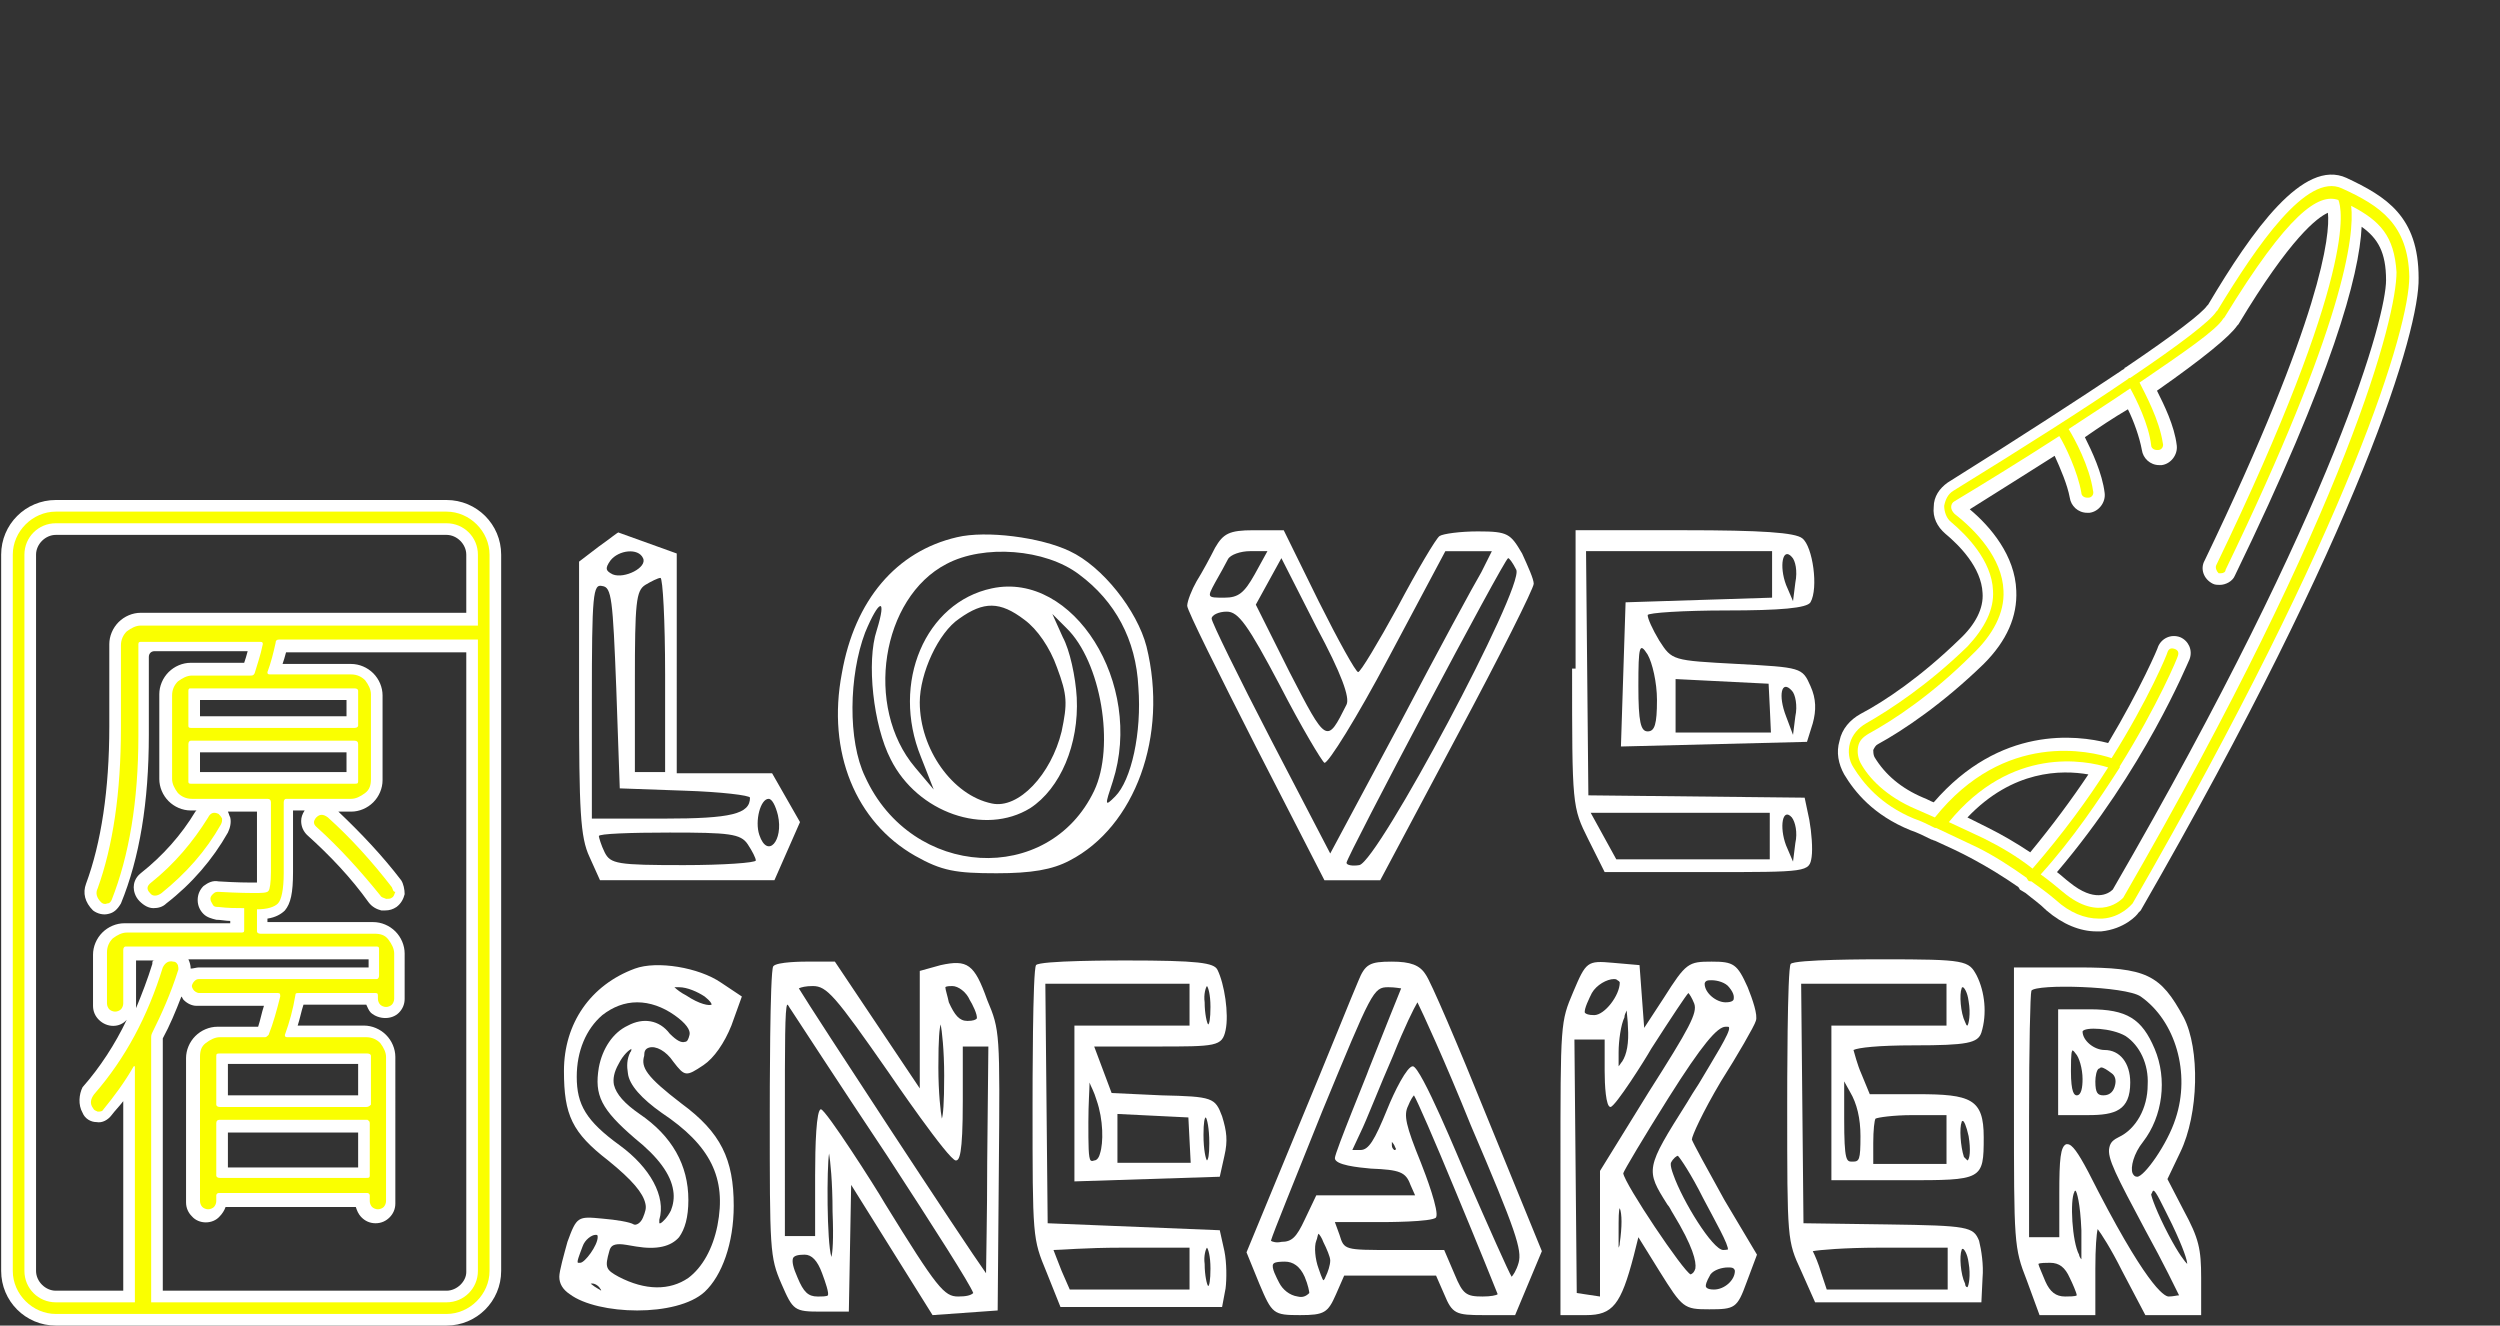 <?xml version="1.0" encoding="utf-8"?>
<!-- Generator: Adobe Illustrator 24.1.0, SVG Export Plug-In . SVG Version: 6.00 Build 0)  -->
<svg version="1.1" id="レイヤー_1" xmlns="http://www.w3.org/2000/svg" xmlns:xlink="http://www.w3.org/1999/xlink" x="0px"
	 y="0px" viewBox="0 0 215 114" style="enable-background:new 0 0 215 114;" xml:space="preserve">
<rect x="0" y="0" width="215" height="114" fill="#333333" stroke="none"/>
<style type="text/css">
	.st0{fill:#FFFFFF;}
	.st1{fill:#FAFF00;}
</style>
<path class="st0" d="M38.4,43H4.8c-2.6,0-4.7,2.1-4.7,4.7v61.6c0,2.6,2.1,4.7,4.7,4.7h33.6c2.6,0,4.7-2.1,4.7-4.7V47.7
	C43.1,45.1,41,43,38.4,43z M3.1,109.3V47.7c0-0.9,0.8-1.7,1.7-1.7h33.6c0.9,0,1.7,0.8,1.7,1.7v5h-28c-0.7,0-1.4,0.3-1.9,0.8
	s-0.8,1.2-0.8,1.9v7.1c0,5.4-0.7,10-2,13.5c-0.3,0.8-0.1,1.6,0.6,2.3c0.4,0.3,0.9,0.4,1.3,0.3c0.5-0.1,0.8-0.4,1.1-0.9
	c1.6-3.9,2.4-8.7,2.4-14.5v-6.7c0-0.3,0.2-0.5,0.5-0.5h8c-0.1,0.4-0.2,0.7-0.3,1h-4.6c-0.7,0-1.4,0.3-1.9,0.8s-0.8,1.2-0.8,1.9V67
	c0,0.7,0.3,1.4,0.8,1.9s1.2,0.8,1.9,0.8h0.5l-0.1,0.1c-1.2,2-2.8,3.8-4.7,5.3c-0.5,0.4-0.6,0.9-0.6,1.2c0,0.3,0.1,0.8,0.5,1.2
	c0.4,0.4,0.8,0.6,1.2,0.6s0.8-0.1,1.1-0.4l0,0c2.2-1.7,4-3.8,5.3-6.1c0.2-0.4,0.3-0.9,0.2-1.3c-0.1-0.2-0.1-0.3-0.2-0.5h2.5V75
	c0,0.4,0,0.7,0,0.9c-0.1,0-0.3,0-0.5,0s-1.2,0-2.8-0.1c-0.5-0.1-0.9,0.1-1.3,0.4c-0.3,0.3-0.5,0.7-0.5,1.2s0.2,0.9,0.5,1.2
	c0.3,0.3,0.7,0.4,1.1,0.5c0.4,0,0.8,0.1,1.2,0.1v0.2h-9.1c-0.7,0-1.4,0.3-1.9,0.8S8,81.4,8,82.1v4.4c0,0.5,0.2,0.9,0.5,1.2
	c0.7,0.7,1.8,0.7,2.4,0c-1,2.1-2.3,4.1-3.8,5.8c-0.3,0.6-0.4,1.5,0,2.2c0.2,0.5,0.7,0.8,1.2,0.8c0.5,0.1,1-0.2,1.3-0.6
	s0.7-0.8,1-1.2V111H4.8C3.9,111,3.1,110.2,3.1,109.3z M17.2,61.6v-1.4h12.6v1.4H17.2z M29.8,64.7v1.7H17.2v-1.7H29.8z M31.7,82.5
	v0.7H17.1c-0.2,0-0.5,0.1-0.7,0.1c0-0.3-0.1-0.6-0.2-0.8l0,0C16.2,82.5,31.7,82.5,31.7,82.5z M13.1,82.9c-0.4,1.3-0.9,2.6-1.4,3.8
	c0-0.1,0-0.2,0-0.2v-3.9h1.6C13.1,82.6,13.1,82.7,13.1,82.9z M38.4,111H14V89.3c0.6-1.1,1.1-2.3,1.6-3.6c0.1,0.1,0.1,0.2,0.2,0.3
	c0.3,0.3,0.7,0.5,1.1,0.5h5.8c-0.2,0.6-0.3,1.2-0.5,1.8h-3.5c-0.7,0-1.4,0.3-1.9,0.8S16,90.3,16,91v12.4c0,0.5,0.2,0.9,0.5,1.2
	c0.6,0.7,1.8,0.7,2.4,0c0.2-0.2,0.4-0.5,0.5-0.8h11.2c0.1,0.3,0.2,0.6,0.5,0.9s0.7,0.5,1.2,0.5s0.9-0.2,1.2-0.5s0.5-0.7,0.5-1.2
	V90.9c0-0.7-0.3-1.4-0.8-1.9s-1.2-0.8-1.9-0.8h-5.7c0.2-0.6,0.3-1.2,0.5-1.8h5.4c0.1,0.2,0.2,0.5,0.4,0.7c0.7,0.6,1.8,0.6,2.4,0
	c0.3-0.3,0.5-0.7,0.5-1.2V82c0-0.7-0.3-1.4-0.8-1.9s-1.2-0.8-1.9-0.8H23V79c0.7-0.1,1.2-0.4,1.5-0.7c0.5-0.6,0.7-1.5,0.7-3.3v-5.3h1
	c-0.2,0.3-0.3,0.6-0.3,0.9c0,0.5,0.2,0.9,0.5,1.2c2,1.8,3.8,3.7,5.3,5.8c0.3,0.4,0.7,0.6,1.1,0.7c0.1,0,0.2,0,0.3,0
	c0.4,0,0.7-0.1,1-0.3c0.4-0.3,0.6-0.7,0.7-1.1c0-0.4-0.1-0.9-0.3-1.2c-1.6-2.1-3.5-4.1-5.4-5.9h1.1c0.7,0,1.4-0.3,1.9-0.8
	c0.5-0.5,0.8-1.2,0.8-1.9v-7.3c0-0.7-0.3-1.4-0.8-1.9s-1.2-0.8-1.9-0.8h-5.9c0.1-0.3,0.2-0.6,0.3-1h15.5v53.3
	C40.1,110.2,39.3,111,38.4,111z M19.6,94.2v-2.7h11.2v2.7H19.6z M30.8,97.4v3H19.6v-3H30.8z"/>
<path class="st0" d="M51.5,47l-1.7,1.3V60c0,9.7,0.1,12,0.9,13.7l0.9,2h7.5h7.5l1.1-2.5l1.1-2.5l-1.2-2.1l-1.2-2.1h-4.1h-4.1V57
	v-9.4l-2.5-0.9c-1.4-0.5-2.5-0.9-2.5-0.9C53.2,45.7,52.5,46.3,51.5,47z M55.3,48c0.4,0.8-1.6,1.8-2.6,1.4c-0.6-0.3-0.7-0.5-0.2-1.2
	C53.2,47.3,54.9,47.1,55.3,48z M57.2,58v8.4h-1.3h-1.3v-7.8c0-6.8,0.1-7.8,0.9-8.3c0.5-0.3,1.1-0.6,1.3-0.6
	C57,49.7,57.2,53.4,57.2,58z M53,59.2l0.3,8.6l5.6,0.2c3.1,0.1,5.6,0.4,5.6,0.6c0,1.4-1.6,1.8-7.4,1.8h-6.2V60.3
	c0-9.3,0.1-10.1,0.9-9.9C52.6,50.5,52.7,51.5,53,59.2z M66.9,70.1c0.5,2.2-0.9,3.8-1.6,1.7c-0.4-1.2,0.1-3.1,0.8-3.1
	C66.4,68.7,66.7,69.3,66.9,70.1z M64.3,72.6c0.4,0.6,0.7,1.2,0.7,1.4c0,0.2-2.8,0.4-6.2,0.4c-5.7,0-6.3-0.1-6.8-1.1
	c-0.3-0.6-0.5-1.3-0.5-1.4c0-0.2,2.7-0.3,6.1-0.3C62.7,71.6,63.7,71.7,64.3,72.6z"/>
<path class="st0" d="M82.3,46.2c-5.2,1.2-8.8,5.4-9.9,11.7c-1.3,6.8,1.2,12.8,6.3,15.7c2.3,1.3,3.5,1.5,7,1.5c3,0,4.8-0.3,6.3-1.1
	c5.6-2.9,8.5-10.7,6.6-18.4c-0.8-3.1-3.8-6.9-6.6-8.2C89.5,46.2,84.8,45.6,82.3,46.2z M92.8,49.4c3.1,2.3,4.9,5.6,5.1,9.7
	c0.3,3.9-0.6,8-2,9.4c-0.9,0.9-0.9,0.8-0.2-1.3c2.7-8.4-3.4-18.1-10.4-16.6c-5.7,1.2-8.7,8.1-6.1,14.5l1.1,2.8L78.7,66
	c-4.4-5.2-2.9-14.6,2.7-17.5C84.6,46.8,89.9,47.2,92.8,49.4z M75.4,54.2c-0.9,2.7-0.3,8.2,1.2,11.1c2.3,4.6,8.1,6.6,12,4.2
	c2.6-1.7,4.2-5.5,4-9.5c-0.1-1.8-0.6-4.1-1.2-5.2l-0.9-2l1.2,1.2c3,2.9,4.2,10.2,2.4,14c-3.9,8.2-15.7,7.6-19.7-1.2
	c-1.5-3.1-1.4-8.7,0-12.4C75.6,51.5,76.3,51.3,75.4,54.2z M88.1,53.3c1.1,0.8,2.2,2.4,2.8,4.1c0.9,2.4,0.9,3.1,0.4,5.5
	c-0.9,3.7-3.7,6.7-6,6.2c-3.4-0.7-6.2-4.7-6.2-8.7c0-2.5,1.6-6,3.4-7.2C84.6,51.7,86,51.7,88.1,53.3z"/>
<path class="st0" d="M104.5,47.1c-0.4,0.8-1.1,2.1-1.6,2.9c-0.4,0.7-0.8,1.7-0.8,2.1c0,0.4,2.7,5.8,5.9,12.1l5.9,11.5h2.4h2.4
	l6.6-12.4c3.7-6.9,6.6-12.7,6.6-13.1s-0.5-1.5-1-2.6c-1-1.7-1.2-1.9-3.8-1.9c-1.5,0-3,0.2-3.3,0.4s-1.9,2.9-3.6,6.1
	c-1.7,3.1-3.2,5.6-3.4,5.6s-1.7-2.7-3.4-6.1l-3-6.1h-2.6C105.7,45.6,105.2,45.9,104.5,47.1z M107.9,49.4c-0.9,1.6-1.4,2-2.6,2
	c-1.5,0-1.5,0-0.8-1.3c0.4-0.7,0.9-1.6,1.1-2s1.1-0.7,1.9-0.7h1.5L107.9,49.4z M127.4,49.2c-0.6,1-3.8,6.9-7,13l-6,11.2l-5.1-9.8
	c-2.8-5.4-5.1-10.1-5.1-10.4c0-0.3,0.6-0.6,1.3-0.6c1,0,1.8,1.1,4.6,6.4c1.8,3.5,3.6,6.5,3.8,6.6c0.3,0.1,2.8-3.9,5.5-9l4.9-9.2h2h2
	L127.4,49.2z M115.8,60.6c-1.7,3.4-1.7,3.4-4.9-2.8L108,52l1.1-2l1.1-2l3,5.9C115.4,58,116.1,60,115.8,60.6z M130.4,49
	c0.7,1.5-11.9,25.1-13.5,25.4c-0.6,0.1-1.1,0-1.1-0.2c0-0.5,13.6-26.2,13.9-26.2C129.8,48,130.1,48.4,130.4,49z"/>
<path class="st0" d="M135.2,57.5c0,11.8,0,11.9,1.4,14.7L138,75h8.8c8.7,0,8.8,0,9-1.3c0.1-0.7,0-2.1-0.2-3.2l-0.4-1.9l-9.3-0.1
	l-9.3-0.1l-0.1-10.5l-0.1-10.5h8h8v2v2l-6.3,0.2l-6.3,0.2l-0.2,6.2l-0.2,6.2l8-0.2l8-0.2l0.5-1.6c0.3-1.1,0.3-2.1-0.2-3.2
	c-0.7-1.6-0.8-1.6-6.3-1.9c-5.6-0.3-5.6-0.3-6.7-2c-0.6-1-1-1.9-1-2.2c0-0.2,3.1-0.4,6.8-0.4c4.6,0,6.9-0.2,7.2-0.7
	c0.7-1.2,0.2-4.8-0.7-5.5c-0.6-0.5-3.5-0.7-10.2-0.7h-9.3v11.9H135.2z M154.4,50.1l-0.2,1.6l-0.6-1.4c-0.6-1.6-0.3-3.3,0.5-2.4
	C154.4,48.2,154.6,49.1,154.4,50.1z M142.5,60.2c0,2.1-0.2,2.7-0.8,2.7s-0.8-0.8-0.8-3.9c0-3.5,0.1-3.8,0.8-2.7
	C142.1,57,142.5,58.7,142.5,60.2z M152.2,60.8l0.1,2.2h-4.1h-4.1v-2.3v-2.3l4,0.2l4,0.2L152.2,60.8z M154.4,61.6l-0.2,1.6l-0.6-1.6
	c-0.7-1.8-0.4-3.2,0.5-2.2C154.4,59.7,154.6,60.7,154.4,61.6z M152.2,71.9v2h-6.6H139l-1.1-2l-1.1-2h7.7h7.7L152.2,71.9L152.2,71.9z
	 M154.4,72.5l-0.2,1.6l-0.6-1.4c-0.6-1.6-0.3-3.3,0.5-2.4C154.4,70.7,154.6,71.6,154.4,72.5z"/>
<path class="st0" d="M55.8,90.1c0.6-0.2,1.5,0.3,2.1,1.2c1,1.3,1.1,1.3,2.6,0.3c0.9-0.6,1.8-1.9,2.4-3.4l0.9-2.5L62,84.5
	c-1.9-1.3-5.5-1.9-7.4-1.2c-3.8,1.4-6.1,4.7-6.1,8.8c0,3.8,0.7,5.3,3.8,7.7c2.1,1.7,3,2.8,3.2,3.7c0.1,0.4,0,0.7-0.2,1.2
	s-0.6,0.7-0.8,0.6c-0.3-0.2-1.5-0.4-2.7-0.5c-2.1-0.2-2.2-0.2-3,2c-0.3,1.1-0.7,2.5-0.7,3c0,0.6,0.3,1.1,0.9,1.5
	c1.2,0.9,3.5,1.4,5.8,1.4s4.6-0.5,5.8-1.6c1.5-1.4,2.5-4.2,2.5-7.4c0-4-1.1-6.3-4.5-8.8c-3-2.3-3.5-3.1-3.2-4.1
	C55.4,90.4,55.5,90.2,55.8,90.1z M49.7,108.6c-0.1-0.1,0.1-0.6,0.4-1.4c0.2-0.6,0.8-1,1.1-1h0.1c0.1,0,0.1,0.1,0.1,0.2
	c0,0.7-1.1,2.2-1.5,2.2C49.7,108.6,49.7,108.6,49.7,108.6z M50.8,110.4c-0.1-0.1-0.1-0.1-0.2-0.1C50.6,110.3,50.7,110.3,50.8,110.4
	c0.3-0.1,0.7,0.2,0.8,0.4c0.1,0.1,0.1,0.2,0.1,0.2C51.6,110.9,51.3,110.8,50.8,110.4z M58.4,84.9c0.7,0,1.6,0.4,2.2,0.8
	c0.5,0.4,0.6,0.6,0.6,0.7c-0.2,0.1-1,0-2.2-0.8c-0.4-0.2-0.8-0.5-1-0.7C58.1,84.9,58.3,84.9,58.4,84.9z M56.9,95.7
	c4.2,2.8,5.6,5.6,4.8,9.7c-0.4,2-1.3,3.6-2.5,4.5c-1.6,1.1-3.7,1.1-6-0.1c-1.1-0.6-1.2-0.8-0.8-2.2c0.1-0.4,0.3-0.6,0.9-0.6
	c0.3,0,0.8,0.1,1.4,0.2c1.8,0.3,3,0,3.7-0.8c0.5-0.7,0.8-1.7,0.8-3.2c0-3-1.4-5.5-4.2-7.4c-1.3-0.9-2-1.7-2.2-2.5
	c-0.1-0.5,0-1.1,0.4-1.8c0.4-0.8,0.9-1.2,1.1-1.3c0,0.1,0,0.2-0.1,0.3c-0.3,0.6-0.3,1.2-0.2,1.8C54.1,93.3,55.2,94.5,56.9,95.7z
	 M54,88.2c-1.3,0.6-2.2,2-2.5,3.6c-0.4,2.4,0.2,3.6,3.1,6.1c2,1.6,3.1,3.1,3.3,4.5c0.1,0.6,0,1.2-0.2,1.7c-0.3,0.6-0.7,1-0.9,1.1
	c-0.1,0-0.1,0-0.1,0s0-0.1,0-0.3c0.6-2-0.8-4.5-3.4-6.4c-2.9-2.1-3.7-3.5-3.7-5.9c0-2.2,0.8-4.1,2.2-5.3c0.9-0.7,1.9-1.1,3-1.1
	s2.2,0.4,3.2,1.1s1.4,1.3,1.3,1.7c-0.1,0.4-0.2,0.6-0.4,0.6c-0.3,0.1-0.7-0.1-1.3-0.7C56.7,87.7,55.3,87.5,54,88.2z"/>
<path class="st0" d="M80.9,83l-1.8,0.5v10.1l-7.3-10.9h-2.5c-0.1,0-2.5,0-2.8,0.4s-0.3,11.5-0.3,12.7c0,11.7,0,12.3,1,14.6
	c1,2.3,1.1,2.4,3.4,2.4H73l0.2-10.9l7,11.2l5.6-0.4l0.1-12.1c0.1-11.8,0.1-12-1-14.6C83.8,82.9,83.2,82.5,80.9,83z M81.3,84.9
	c0.1-0.1,0.4-0.1,0.6-0.1c0.5,0,1.2,0.5,1.5,1.2c0.2,0.3,0.7,1.3,0.6,1.6c-0.1,0.1-0.3,0.2-0.8,0.2c-0.7,0-1.1-0.5-1.6-1.6
	C81.5,85.7,81.3,85.1,81.3,84.9z M80.9,88.1c0.1,0.5,0.3,2.2,0.3,4.4c0,2.5-0.1,3.4-0.2,3.7c-0.1-0.5-0.3-2.2-0.3-4.4
	C80.7,89.2,80.8,88.4,80.9,88.1z M71.2,111.4c-0.1,0.1-0.5,0.1-0.9,0.1c-0.8,0-1.2-0.4-1.7-1.6c-0.4-0.9-0.5-1.4-0.4-1.7
	c0.1-0.2,0.4-0.3,1-0.3s1.1,0.5,1.5,1.6C71,110.3,71.3,111.2,71.2,111.4z M71.5,108.1c-0.4-1.3-0.4-7.7-0.2-8.9
	c0.1,0.6,0.3,2.4,0.3,5C71.7,106.7,71.6,107.7,71.5,108.1z M82.4,111.5c-1.2,0-1.8-0.7-6.3-8c-0.8-1.4-5.1-8.1-5.5-8.1
	s-0.5,3.1-0.5,5.7v5.2h-2.6V96c0-6.2,0-9.3,0.2-9.6c0.1,0,0.2,0.3,0.3,0.4c0.4,0.6,4.1,6.3,8.3,12.6c4.1,6.3,7.1,11,7.4,11.8
	C83.5,111.4,83.1,111.5,82.4,111.5z M84.9,99.9c0,4.8-0.1,8.5-0.1,9.6C83,107,69.9,87,68.7,85c0.2-0.1,0.6-0.2,1.2-0.2
	c1.2,0,1.9,0.8,6.5,7.4c0.2,0.3,5.2,7.6,5.8,7.6c0.3,0,0.6-0.4,0.6-5.1V90H85L84.9,99.9L84.9,99.9z"/>
<path class="st0" d="M92.4,88.4v13.2l12.5-0.4l0.4-1.8c0.3-1.3,0.2-2.1-0.2-3.4c-0.6-1.6-0.8-1.7-5.2-1.8L95.6,94l-1.5-4h5.3
	c5.2,0,5.7,0,6-1.4s-0.1-4-0.7-5.2c-0.3-0.6-1.6-0.8-7.9-0.8c-0.8,0-7.4,0-7.7,0.4c-0.3,0.4-0.3,10.8-0.3,12c0,11.5,0,11.5,1.2,14.4
	l1.2,3h13.9l0.3-1.6c0.1-0.8,0.1-2.2-0.1-3.2l-0.4-1.8l-14.8-0.6l-0.2-20.6h12.4v3.6h-9.9V88.4z M103.7,96.1
	c0.1,0.1,0.3,0.9,0.3,2.2c0,1.1-0.1,1.4-0.2,1.5c-0.1-0.1-0.3-0.9-0.3-2.2C103.5,96.5,103.6,96.1,103.7,96.1z M96.1,95.8l6.1,0.3
	l0.2,3.9h-6.3C96.1,100,96.1,95.8,96.1,95.8z M94.3,94.6c0.6,1.7,0.6,3.7,0.3,4.6c-0.1,0.4-0.3,0.6-0.5,0.6c-0.2,0.1-0.3,0-0.3,0
	c-0.2-0.2-0.2-1.3-0.2-3.3c0-1.6,0.1-2.8,0.1-3.4C93.8,93.4,94.1,93.9,94.3,94.6z M103.8,107.3c0.1,0.1,0.3,0.7,0.3,1.8
	c0,1-0.1,1.5-0.2,1.5c-0.1-0.1-0.3-0.9-0.3-1.9C103.5,108,103.7,107.4,103.8,107.3z M96.5,107.3h5.8v3.6H92l-0.7-1.6
	c-0.3-0.8-0.6-1.5-0.7-1.8C91.2,107.5,93.3,107.3,96.5,107.3z M103.8,84.8c0.1,0.1,0.3,0.7,0.3,1.8c0,1-0.1,1.5-0.2,1.5
	c-0.1-0.1-0.3-0.9-0.3-1.9C103.5,85.5,103.7,84.9,103.8,84.8z"/>
<path class="st0" d="M122.6,83.8c-0.5-0.8-1.3-1.1-2.9-1.1c-1.9,0-2.3,0.2-2.9,1.7c-0.4,0.9-2.6,6.4-5.1,12.4l-4.5,10.9l1.1,2.7
	c1.1,2.6,1.2,2.7,3.5,2.7c2.1,0,2.4-0.2,3.1-1.8l0.7-1.6h7.9l0.7,1.6c0.7,1.7,1,1.8,3.4,1.8h2.7l2.3-5.5l-4.7-11.5
	C125.4,89.9,123,84.3,122.6,83.8z M109.3,106.7c0.2-0.7,2-5.1,4.4-11.1c4.3-10.4,4.4-10.7,5.7-10.7c0.6,0,1,0.1,1.1,0.1
	c-0.3,0.7-1.4,3.5-2.8,7c0,0.1-2.9,7.1-2.9,7.6c0,0.6,2,0.8,3.1,0.9c2.5,0.1,3,0.3,3.4,1.4l0.4,0.9h-8.5l-1,2.1
	c-0.7,1.5-1.1,1.9-2,1.9C109.8,106.9,109.4,106.8,109.3,106.7z M119.7,98.5c0-0.2,0-0.3,0-0.3s0.2,0.2,0.3,0.5c0.1,0.1,0,0.2,0,0.2
	s0,0-0.1,0C119.8,98.8,119.7,98.7,119.7,98.5z M111.6,111.5c-0.7-0.1-1.3-0.6-1.6-1.2c-0.2-0.4-0.7-1.3-0.5-1.6
	c0.1-0.2,0.8-0.2,1-0.2c0.7,0,1.3,0.4,1.7,1.3c0.3,0.7,0.4,1.3,0.4,1.4C112.3,111.5,112,111.6,111.6,111.5z M114,109.8
	c-0.1,0.3-0.2,0.3-0.2,0.3s-0.1-0.1-0.4-1c-0.3-0.8-0.4-1.9-0.2-2.4c0.1-0.2,0.1-0.5,0.2-0.6c0.1,0.1,0.3,0.4,0.4,0.7
	c0.3,0.6,0.6,1.3,0.6,1.6C114.4,108.8,114.2,109.4,114,109.8z M127.5,111.5c-1.4,0-1.7-0.2-2.4-1.9l-0.9-2.1h-4.4
	c-4.2,0-4.2,0-4.6-1.3l-0.4-1.1h4c0.2,0,4.4,0,4.7-0.4c0.3-0.5-0.9-3.7-1.3-4.7c-1.3-3.2-1.5-4.1-1.1-4.9c0.2-0.5,0.4-0.8,0.5-0.9
	c0.3,0.5,1.7,3.7,3.6,8.3c2,4.8,3.4,8.3,3.6,8.8C128.7,111.4,128.2,111.5,127.5,111.5z M130.6,108.6c-0.2,0.7-0.5,1.1-0.6,1.2
	c-0.3-0.5-1.9-4.1-4-8.9c-0.4-0.9-3.8-9.2-4.5-9.2c-0.5,0-1.6,2.2-2.2,3.7c-1.1,2.7-1.6,3.5-2.3,3.5h-0.7l0.7-1.5
	c0.5-1,1.7-4.1,2.8-6.6c1-2.5,1.8-4.1,2.1-4.6c0.4,0.8,2.3,4.9,4.6,10.6C130.4,105.9,130.9,107.5,130.6,108.6z"/>
<path class="st0" d="M145.5,98c0-0.3,0.9-2.3,2.5-5c1.4-2.2,2.9-4.8,3-5.2c0.2-0.5-0.3-1.9-0.7-2.9c-0.9-2-1.2-2.2-3.1-2.2
	c-2,0-2.2,0.1-4.1,3.1l-1.7,2.6L141,83l-2.3-0.2c-2.2-0.2-2.3-0.1-3.4,2.5c-1.1,2.6-1.1,2.6-1.1,15.1v12.7h2.2c2.3,0,3-0.9,4.1-5.1
	l0.4-1.6l1.8,2.9c2,3.2,2.1,3.3,4.3,3.3s2.4-0.1,3.2-2.3l0.9-2.4l-2.8-4.7C146.8,100.5,145.6,98.3,145.5,98z M146.7,84.4
	c0.1-0.1,0.3-0.1,0.5-0.1c0.5,0,1.2,0.2,1.5,0.6c0.5,0.6,0.4,0.9,0.4,1s-0.1,0.3-0.7,0.3c-0.8,0-1.8-0.8-1.8-1.6
	C146.6,84.5,146.7,84.4,146.7,84.4z M139.9,86.9c0,0.3,0.1,0.9,0.1,1.4c0.1,1.4-0.1,2.4-0.5,3c-0.1,0.1-0.2,0.3-0.3,0.4
	c0-0.2,0-0.9,0-1.2c0-1,0.2-2.4,0.5-3C139.7,87.3,139.8,87.1,139.9,86.9z M136.9,85.4c0.4-0.7,1.3-1.2,1.9-1.2c0.1,0,0.2,0,0.3,0.1
	c0.2,0.1,0.2,0.2,0.2,0.2c0,1.1-1.3,2.8-2.2,2.8c-0.5,0-0.7-0.1-0.8-0.2C136.2,86.8,136.7,85.8,136.9,85.4z M137.6,100.7v10.8
	l-2-0.3l-0.2-21.8h2.6v2.7c0,1.2,0.1,3.1,0.5,3.1s3-4.1,3.5-5c1.8-2.8,3-4.6,3.2-4.8c0.1,0.1,0.3,0.4,0.5,0.9
	c0.3,0.8-0.4,2.1-3.9,7.6L137.6,100.7z M139.3,106.9c0,0.1,0,0.2-0.1,0.4c0-0.4,0-0.8,0-1.3c0-1.3,0-1.9,0.1-2.1l0,0
	C139.5,104.4,139.5,105.5,139.3,106.9z M145.8,109.1c-0.1,0.3-0.2,0.4-0.4,0.5c-0.6-0.2-5.7-7.8-5.8-8.7c0.1-0.3,1.7-3,3.9-6.5
	c2.9-4.6,4.2-6.1,4.9-6.1c0.3,0,0.3,0,0.3,0.1c0.1,0.4-1.3,2.6-2.6,4.8c-0.4,0.6-0.7,1.1-1,1.6c-3.6,5.7-3.6,5.8-1.7,8.8
	c0.2,0.2,0.3,0.5,0.5,0.8C145.6,107.2,145.9,108.5,145.8,109.1z M149.2,109.3c0,0.8-0.9,1.6-1.8,1.6c-0.6,0-0.7-0.2-0.7-0.3
	s0-0.3,0.4-1c0.3-0.4,1-0.6,1.5-0.6c0.2,0,0.4,0,0.5,0.1S149.2,109.3,149.2,109.3z M148.2,107.5c-0.9,0-3.5-4.2-4.3-6.5
	c-0.3-0.8-0.2-1-0.2-1c0.2-0.4,0.5-0.6,0.6-0.6c0.2,0.2,1.1,1.5,2.2,3.7c1,1.9,2.2,4,2.1,4.4C148.6,107.4,148.6,107.5,148.2,107.5z"
	/>
<path class="st0" d="M157.5,88.4v13.1h6.3c6.7,0,6.8,0,6.8-3.7c0-3.3-1.1-3.7-5.7-3.7h-4.1l-0.7-1.7c-0.4-0.9-0.6-1.8-0.7-2.1
	c0.4-0.2,2.1-0.4,5.2-0.4c4.6,0,5.5-0.2,5.8-1.1c0.5-1.6,0.3-3.5-0.4-4.9c-0.7-1.3-0.9-1.4-8.2-1.4c-0.8,0-7.5,0-7.8,0.4
	s-0.3,10.9-0.3,12.1c0,11.7,0,11.7,1.2,14.3l1.2,2.7h14.3l0.1-2.1c0.1-1.1-0.1-2.4-0.3-3.2c-0.5-1.2-0.9-1.3-7.9-1.4l-7.2-0.1
	l-0.2-20.6h12.5v3.6h-9.9L157.5,88.4L157.5,88.4z M168.7,96.5c0,0,0-0.1,0.1-0.1s0.3,0.4,0.5,1.3c0.2,1.2,0.1,2-0.1,2.1
	c0,0-0.1-0.1-0.3-0.3C168.6,98.6,168.5,97,168.7,96.5z M161.1,98.3c0-1.1,0.1-2,0.2-2.1c0.2-0.1,1.5-0.3,3.2-0.3h2.9v4.2h-6.3
	L161.1,98.3L161.1,98.3z M160,97.7c0,2.1-0.1,2.2-0.7,2.2c-0.5,0-0.7,0-0.7-3.7V93l0.5,0.9C159.7,94.9,160,96.2,160,97.7z
	 M168.7,107.5c0-0.1,0.1-0.1,0.1-0.1c0.1,0,0.4,0.4,0.5,1.2c0.2,1.1,0,2-0.1,2.1c-0.1,0-0.2-0.1-0.2-0.3
	C168.6,109.6,168.5,108,168.7,107.5z M161.6,107.3h5.9v3.6h-10.4l-0.5-1.5c-0.2-0.7-0.5-1.4-0.7-1.8
	C156.4,107.5,158.6,107.3,161.6,107.3z M168.7,85c0-0.1,0.1-0.1,0.1-0.1c0.1,0,0.4,0.4,0.5,1.2c0.2,1.1,0,2-0.1,2.1
	c-0.1,0-0.1-0.1-0.2-0.3C168.6,87.1,168.5,85.5,168.7,85z"/>
<path class="st0" d="M187.8,104.1l-1.4-2.7l1.1-2.3c1.6-3.3,1.7-8.9,0.3-11.6c-2-3.7-3.2-4.3-9.1-4.3h-5.5v12.1
	c0,11.6,0,12,1.1,14.8l1.1,3h4.8v-4c0-1.8,0.1-3,0.2-3.4c0.3,0.4,1.1,1.6,2.1,3.6l2,3.8h4.8v-3.2
	C189.3,107.4,189.1,106.5,187.8,104.1z M178.6,111.4c-0.1,0.1-0.7,0.1-1,0.1c-0.8,0-1.3-0.4-1.7-1.3c-0.2-0.5-0.6-1.4-0.6-1.5
	c0.1-0.1,0.7-0.1,1-0.1c0.8,0,1.3,0.4,1.7,1.3C178.2,110.3,178.6,111.2,178.6,111.4z M179,108.3c-0.1-0.1-0.2-0.3-0.2-0.4
	c-0.6-1.1-0.8-4.7-0.4-5.4c0-0.1,0.1-0.1,0.1-0.1l0,0c0.1,0.1,0.4,1,0.5,3.4C179,106.7,179,107.9,179,108.3z M186.5,111.5
	c-0.4,0-2-1-6.9-10.7c-0.9-1.7-1.4-2.4-1.8-2.4h-0.1c-0.5,0.2-0.6,1.3-0.6,4.2v3.8h-2.6V96c0-6,0.1-10.5,0.2-10.8
	c0.4-0.6,8.1-0.4,9.4,0.5c3,2.1,4.3,6.6,3,10.5c-0.7,2.2-2.7,5-3.3,5c-0.2,0-0.3-0.1-0.4-0.3c-0.2-0.5,0.1-1.7,0.9-2.7
	c1.7-2.2,2.1-5.4,1-8s-2.4-3.4-5.6-3.4H177v9.1h2.6c2.3,0,3.6-0.4,3.6-2.8c0-1.7-0.9-2.8-2.2-2.8c-0.9,0-1.9-0.8-1.9-1.6
	c0.2-0.4,2.5-0.3,3.7,0.4c1.2,0.8,2,2.4,1.9,4.2c0,2-1,3.8-2.5,4.5c-0.4,0.2-0.7,0.4-0.8,0.9c-0.2,0.9,0.6,2.4,3.1,7.1
	c1.6,2.9,2.7,5.2,2.9,5.6C187.2,111.4,186.9,111.5,186.5,111.5z M178.5,90.6c0.3,0.3,0.6,1.3,0.6,2.2c0,0.7-0.1,1.4-0.5,1.4
	c-0.2,0-0.5-0.2-0.5-2.1c0-0.4,0-1.6,0.1-1.7C178.2,90.3,178.3,90.3,178.5,90.6z M180.2,93c0-0.4,0.1-1,0.3-1.1
	c0.1,0,0.1-0.1,0.2-0.1c0.2,0,0.5,0.2,0.9,0.5c0.3,0.2,0.4,0.6,0.3,1c-0.1,0.5-0.4,0.9-1,0.9C180.4,94.2,180.2,94,180.2,93z
	 M186.5,106.2c-1-1.9-1.5-3.3-1.5-3.5c0.1-0.1,0.1-0.3,0.2-0.3c0.2,0,0.7,1.1,1.6,2.9c1,2.1,1.3,3.1,1.3,3.4
	C187.9,108.5,187.4,107.9,186.5,106.2z"/>
<path class="st0" d="M201.8,15.3c-3.7-1.7-8.1,4.5-11.9,10.9l-0.1,0.1c-0.4,0.6-2.7,2.4-7,5.3c0,0-0.1,0-0.1,0.1
	c-0.1,0.1-0.2,0.1-0.3,0.2c-3.6,2.4-8.5,5.6-14.9,9.6c-0.7,0.5-1.2,1.2-1.2,2.1c-0.1,0.9,0.3,1.7,1,2.3l0,0c1.2,1,3.1,2.9,3.2,5.1
	c0.1,1.3-0.6,2.7-2,4c-3.3,3.2-6.4,5.3-8.5,6.4c-0.9,0.5-1.6,1.3-1.8,2.3c-0.3,1-0.1,2,0.4,2.9c0.9,1.5,2.5,3.5,5.7,4.8
	c0.6,0.2,1.2,0.5,1.8,0.8c0.1,0,0.2,0.1,0.3,0.1c1.1,0.5,2.2,1,3.3,1.6c1.3,0.7,2.6,1.5,3.9,2.4c0,0.1,0.1,0.1,0.1,0.2
	c0.2,0.1,0.3,0.2,0.5,0.3c0.6,0.5,1.2,0.9,1.8,1.5c1.4,1.2,2.9,1.8,4.3,1.8c0.1,0,0.3,0,0.4,0c2-0.2,3.1-1.4,3.2-1.6l0.2-0.2
	c19-33,24-50,23.9-54.4C208,18.6,205.2,16.9,201.8,15.3z M174.6,73.3c-1.2-0.8-2.4-1.5-3.6-2.1c-0.6-0.3-1.2-0.6-1.8-0.9
	c3.9-4.1,8.1-4.1,10.4-3.7C178.2,68.7,176.5,71,174.6,73.3z M181.7,76.5c-0.4,0.4-1.6,1.1-3.7-0.6c-0.4-0.3-0.7-0.6-1.1-0.9
	c7.5-8.8,11.2-17.9,11.4-18.3c0.3-0.8-0.1-1.6-0.8-1.9c-0.8-0.3-1.6,0.1-1.9,0.8c0,0.1-1.5,3.6-4.3,8.3c-2.7-0.7-9.3-1.5-15,5.1
	c-0.3-0.1-0.6-0.3-0.9-0.4c-1.9-0.8-3.3-2-4.2-3.5c-0.1-0.2-0.1-0.5-0.1-0.6c0.1-0.2,0.2-0.4,0.4-0.5c2.2-1.2,5.6-3.5,9.1-6.9
	c2-2,2.9-4.1,2.8-6.3c-0.1-3-2.2-5.5-4-7c2.7-1.7,5.1-3.2,7.3-4.6c0.5,1.1,1.1,2.5,1.3,3.6c0.1,0.7,0.7,1.3,1.5,1.3
	c0.1,0,0.1,0,0.2,0c0.8-0.1,1.4-0.9,1.3-1.7c-0.2-1.7-1.1-3.6-1.7-4.8c1.3-0.9,2.5-1.7,3.7-2.4c0.5,1,1,2.4,1.2,3.5
	c0.1,0.7,0.7,1.3,1.5,1.3c0.1,0,0.1,0,0.2,0c0.8-0.1,1.4-0.9,1.3-1.7c-0.2-1.7-1.1-3.5-1.7-4.7c4-2.8,6.3-4.7,6.9-5.6l0.1-0.1
	c4.5-7.5,6.8-9.2,7.7-9.6c0.2,1.9-0.5,8.9-10.6,29.9c-0.4,0.7-0.1,1.6,0.7,2c0.2,0.1,0.4,0.1,0.6,0.1c0.5,0,1.1-0.3,1.3-0.8
	c8.4-17.3,10.7-25.8,10.9-30c1.4,1,2.1,2.2,2.1,4.6C205.2,27.1,201.1,43,181.7,76.5z"/>
<path class="st1" d="M201.4,16.2c-3-1.4-7.3,4.9-10.7,10.5l-0.1,0.1c-0.5,0.8-3.1,2.8-7.4,5.7h-0.1l-0.1,0.1c-3.8,2.6-9,5.9-15,9.6
	c-0.5,0.3-0.7,0.8-0.8,1.3c0,0.5,0.2,1.1,0.6,1.4l0,0c1.3,1.1,3.5,3.3,3.6,5.9c0.1,1.6-0.7,3.2-2.2,4.8c-3.4,3.3-6.6,5.4-8.7,6.6
	c-0.7,0.4-1.2,1-1.4,1.7s-0.1,1.5,0.3,2.1c0.8,1.3,2.3,3.2,5.2,4.4c0.6,0.2,1.2,0.5,1.8,0.8l0,0h0.1c1.1,0.5,2.3,1.1,3.6,1.7
	c1.4,0.7,2.8,1.6,4.2,2.6c0,0.1,0.1,0.1,0.1,0.2c0.1,0.1,0.2,0.1,0.3,0.1c0.7,0.5,1.4,1,2.1,1.6c1.2,1.1,2.5,1.6,3.7,1.6
	c0.1,0,0.2,0,0.3,0c1.6-0.1,2.5-1.2,2.6-1.3c18.9-32.8,23.8-49.6,23.8-53.9C207.1,19.3,204.7,17.7,201.4,16.2z M170.6,72.1
	c-1.1-0.5-2.1-1-3-1.4c5.4-6.6,11.8-5.3,13.7-4.7c-1.7,2.7-3.9,5.7-6.5,8.7C173.4,73.6,172,72.8,170.6,72.1z M182.6,77.2
	c-0.1,0.1-2,2.2-5.2-0.5c-0.6-0.5-1.2-1-1.9-1.5c2.8-3.1,5-6.4,6.8-9.2c0,0,0,0,0-0.1l0,0c3.3-5.3,5-9.4,5-9.5
	c0.1-0.3,0-0.5-0.3-0.6s-0.5,0-0.6,0.3c0,0.1-1.6,4-4.8,9.1c-1.8-0.6-9.2-2.4-15.2,5.1c-0.5-0.2-1.1-0.5-1.6-0.7
	c-2.6-1.1-4.1-2.7-4.8-4c-0.2-0.4-0.3-0.9-0.2-1.4s0.4-0.8,0.9-1.1c2.2-1.2,5.5-3.4,8.9-6.8c1.8-1.7,2.8-3.6,2.7-5.5
	c-0.1-2.8-2.4-5.2-4.2-6.6c-0.2-0.2-0.3-0.4-0.3-0.6c0-0.2,0.1-0.4,0.3-0.5c2.5-1.5,5.9-3.6,9-5.6c0.5,0.8,1.6,3.1,1.9,4.9
	c0,0.2,0.2,0.4,0.5,0.4c0,0,0,0,0.1,0c0.3,0,0.5-0.3,0.4-0.6c-0.3-2.1-1.6-4.5-2.1-5.3c1.8-1.2,3.7-2.4,5.3-3.5
	c0.5,0.9,1.6,3.1,1.8,4.9c0,0.2,0.2,0.4,0.5,0.4c0,0,0,0,0.1,0c0.3,0,0.5-0.3,0.4-0.6c-0.3-2-1.5-4.2-2-5.2c3.8-2.6,6.6-4.5,7.2-5.5
	l0.1-0.1c5.5-9,8.1-10.7,9.8-10.1c0.3,0.7,1.7,6.1-10.5,31.4c-0.1,0.2,0,0.5,0.2,0.7c0.1,0,0.1,0,0.2,0c0.2,0,0.4-0.1,0.4-0.3
	c10.2-21.1,11.1-28.7,10.8-31.3c2.5,1.3,3.7,2.6,3.9,5.7C206.1,27.2,202.1,43.4,182.6,77.2z"/>
<g>
	<path class="st1" d="M33.7,76.3c-1.7-2.2-3.5-4.2-5.5-6c-0.4-0.3-0.7-0.3-1,0c-0.1,0.1-0.2,0.3-0.2,0.4c0,0.2,0.1,0.3,0.2,0.4
		c2,1.8,3.8,3.8,5.5,5.9c0.1,0.2,0.3,0.2,0.5,0.3c0.2,0,0.4,0,0.5-0.1c0.2-0.1,0.2-0.3,0.3-0.5C33.8,76.7,33.8,76.5,33.7,76.3z"/>
	<path class="st1" d="M13.9,76.8c2.1-1.7,3.8-3.6,5.1-5.9c0.1-0.2,0.1-0.3,0.1-0.5c-0.1-0.2-0.2-0.3-0.3-0.4
		c-0.4-0.2-0.7-0.1-0.9,0.3c-1.3,2.1-2.9,4-4.9,5.6c-0.4,0.3-0.4,0.6-0.1,0.9C13.1,77.1,13.5,77.1,13.9,76.8z"/>
	<path class="st1" d="M38.4,44H4.8c-2,0-3.7,1.7-3.7,3.7v61.6c0,2,1.7,3.7,3.7,3.7h33.6c2,0,3.7-1.7,3.7-3.7V47.7
		C42.1,45.7,40.4,44,38.4,44z M41.1,53.8h-29c-0.4,0-0.8,0.2-1.2,0.5c-0.3,0.3-0.5,0.7-0.5,1.2v7.1c0,5.6-0.7,10.2-2,13.8
		c-0.2,0.4-0.1,0.8,0.3,1.2c0.1,0.1,0.3,0.2,0.5,0.1c0.2,0,0.3-0.1,0.4-0.3c1.5-3.8,2.3-8.5,2.3-14.1v-7.9c0-0.2,0.1-0.2,0.3-0.2
		h10.2c0.2,0,0.2,0.1,0.2,0.2c-0.2,1-0.5,1.8-0.7,2.5c-0.1,0.2-0.2,0.2-0.4,0.2h-5c-0.4,0-0.8,0.2-1.2,0.5c-0.3,0.3-0.5,0.7-0.5,1.2
		V67c0,0.4,0.2,0.8,0.5,1.2c0.3,0.3,0.7,0.5,1.2,0.5H23c0.2,0,0.3,0.1,0.3,0.3v6c0,0.9-0.1,1.5-0.2,1.6c-0.1,0.2-0.6,0.2-1.3,0.2
		c-0.2,0-1.2,0-3-0.1c-0.2,0-0.3,0-0.5,0.2s-0.2,0.3-0.2,0.4c0,0.2,0.1,0.3,0.2,0.5s0.3,0.2,0.5,0.2c0.8,0.1,1.5,0.1,2.2,0.1V80
		c0,0.2-0.1,0.2-0.3,0.2h-9.8c-0.4,0-0.8,0.2-1.2,0.5c-0.3,0.3-0.5,0.7-0.5,1.2v4.4c0,0.2,0.1,0.4,0.2,0.5C9.5,86.9,9.7,87,9.9,87
		s0.4-0.1,0.5-0.2s0.2-0.3,0.2-0.5v-4.6c0-0.2,0.1-0.3,0.2-0.3h21.6c0.2,0,0.2,0.1,0.2,0.3v2.2c0,0.2-0.1,0.3-0.2,0.3H17.1
		c-0.2,0-0.3,0.1-0.4,0.2s-0.2,0.3-0.2,0.4s0.1,0.3,0.2,0.4s0.3,0.2,0.4,0.2h6.8c0.2,0,0.2,0.1,0.2,0.3c-0.3,1.2-0.6,2.3-1,3.3
		c-0.1,0.1-0.2,0.2-0.3,0.2h-3.9c-0.4,0-0.8,0.2-1.2,0.5s-0.5,0.7-0.5,1.2v12.4c0,0.2,0.1,0.4,0.2,0.5s0.3,0.2,0.5,0.2
		s0.4-0.1,0.5-0.2s0.2-0.3,0.2-0.5v-0.5c0-0.1,0.1-0.2,0.2-0.2h12.8c0.1,0,0.2,0.1,0.2,0.2v0.5c0,0.2,0.1,0.4,0.2,0.5
		c0.1,0.1,0.3,0.2,0.5,0.2s0.4-0.1,0.5-0.2s0.2-0.3,0.2-0.5V90.9c0-0.4-0.2-0.8-0.5-1.2c-0.3-0.3-0.7-0.5-1.2-0.5h-6.8
		c-0.2,0-0.2-0.1-0.2-0.2c0.4-1.1,0.7-2.2,0.9-3.4c0-0.2,0.1-0.2,0.3-0.2h6.6c0.2,0,0.2,0.1,0.2,0.3v0.2c0,0.2,0.1,0.4,0.2,0.5
		c0.1,0.1,0.3,0.2,0.5,0.2s0.4-0.1,0.5-0.2s0.2-0.3,0.2-0.5V82c0-0.4-0.2-0.8-0.5-1.2s-0.7-0.5-1.2-0.5h-9.8c-0.2,0-0.3-0.1-0.3-0.2
		v-1.9c0.9,0,1.5-0.2,1.8-0.5s0.5-1.2,0.5-2.6V69c0-0.2,0.1-0.3,0.2-0.3h5.6c0.4,0,0.8-0.2,1.2-0.5s0.5-0.7,0.5-1.2v-7.3
		c0-0.4-0.2-0.8-0.5-1.2c-0.3-0.3-0.7-0.5-1.2-0.5h-7C23,58,23,57.9,23,57.8c0.3-0.8,0.5-1.6,0.7-2.5c0-0.2,0.1-0.3,0.3-0.3h17.1
		v54.3c0,1.5-1.2,2.7-2.7,2.7H13V89.3c0-0.2,0-0.3,0.1-0.5c0.8-1.6,1.6-3.4,2.2-5.3c0.1-0.2,0-0.4,0-0.5c-0.1-0.2-0.2-0.3-0.4-0.3
		c-0.4-0.1-0.7,0.1-0.9,0.5c-1.3,4.2-3.2,7.8-5.9,10.9c-0.3,0.4-0.4,0.8-0.1,1.2c0.1,0.2,0.2,0.2,0.4,0.3c0.2,0,0.4,0,0.5-0.2
		c0.9-1.1,1.8-2.3,2.6-3.7c0,0,0,0,0.1,0c0,0,0,0,0,0.1V112H4.8c-1.5,0-2.7-1.2-2.7-2.7V47.7c0-1.5,1.2-2.7,2.7-2.7h33.6
		c1.5,0,2.7,1.2,2.7,2.7V53.8z M30.5,62.6H16.4c-0.2,0-0.2-0.1-0.2-0.2v-3c0-0.2,0.1-0.2,0.2-0.2h14.1c0.2,0,0.3,0.1,0.3,0.2v3
		C30.8,62.5,30.7,62.6,30.5,62.6z M30.8,64v3.2c0,0.2-0.1,0.2-0.3,0.2H16.4c-0.2,0-0.2-0.1-0.2-0.2V64c0-0.2,0.1-0.3,0.2-0.3h14.1
		C30.7,63.7,30.8,63.8,30.8,64z M31.5,95.2H18.9c-0.2,0-0.3-0.1-0.3-0.2v-4.2c0-0.2,0.1-0.2,0.3-0.2h12.7c0.2,0,0.3,0.1,0.3,0.2V95
		C31.8,95.1,31.7,95.2,31.5,95.2z M31.8,96.6v4.5c0,0.2-0.1,0.2-0.3,0.2H18.9c-0.2,0-0.3-0.1-0.3-0.2v-4.5c0-0.2,0.1-0.3,0.3-0.3
		h12.7C31.7,96.4,31.8,96.4,31.8,96.6z"/>
</g>
</svg>
